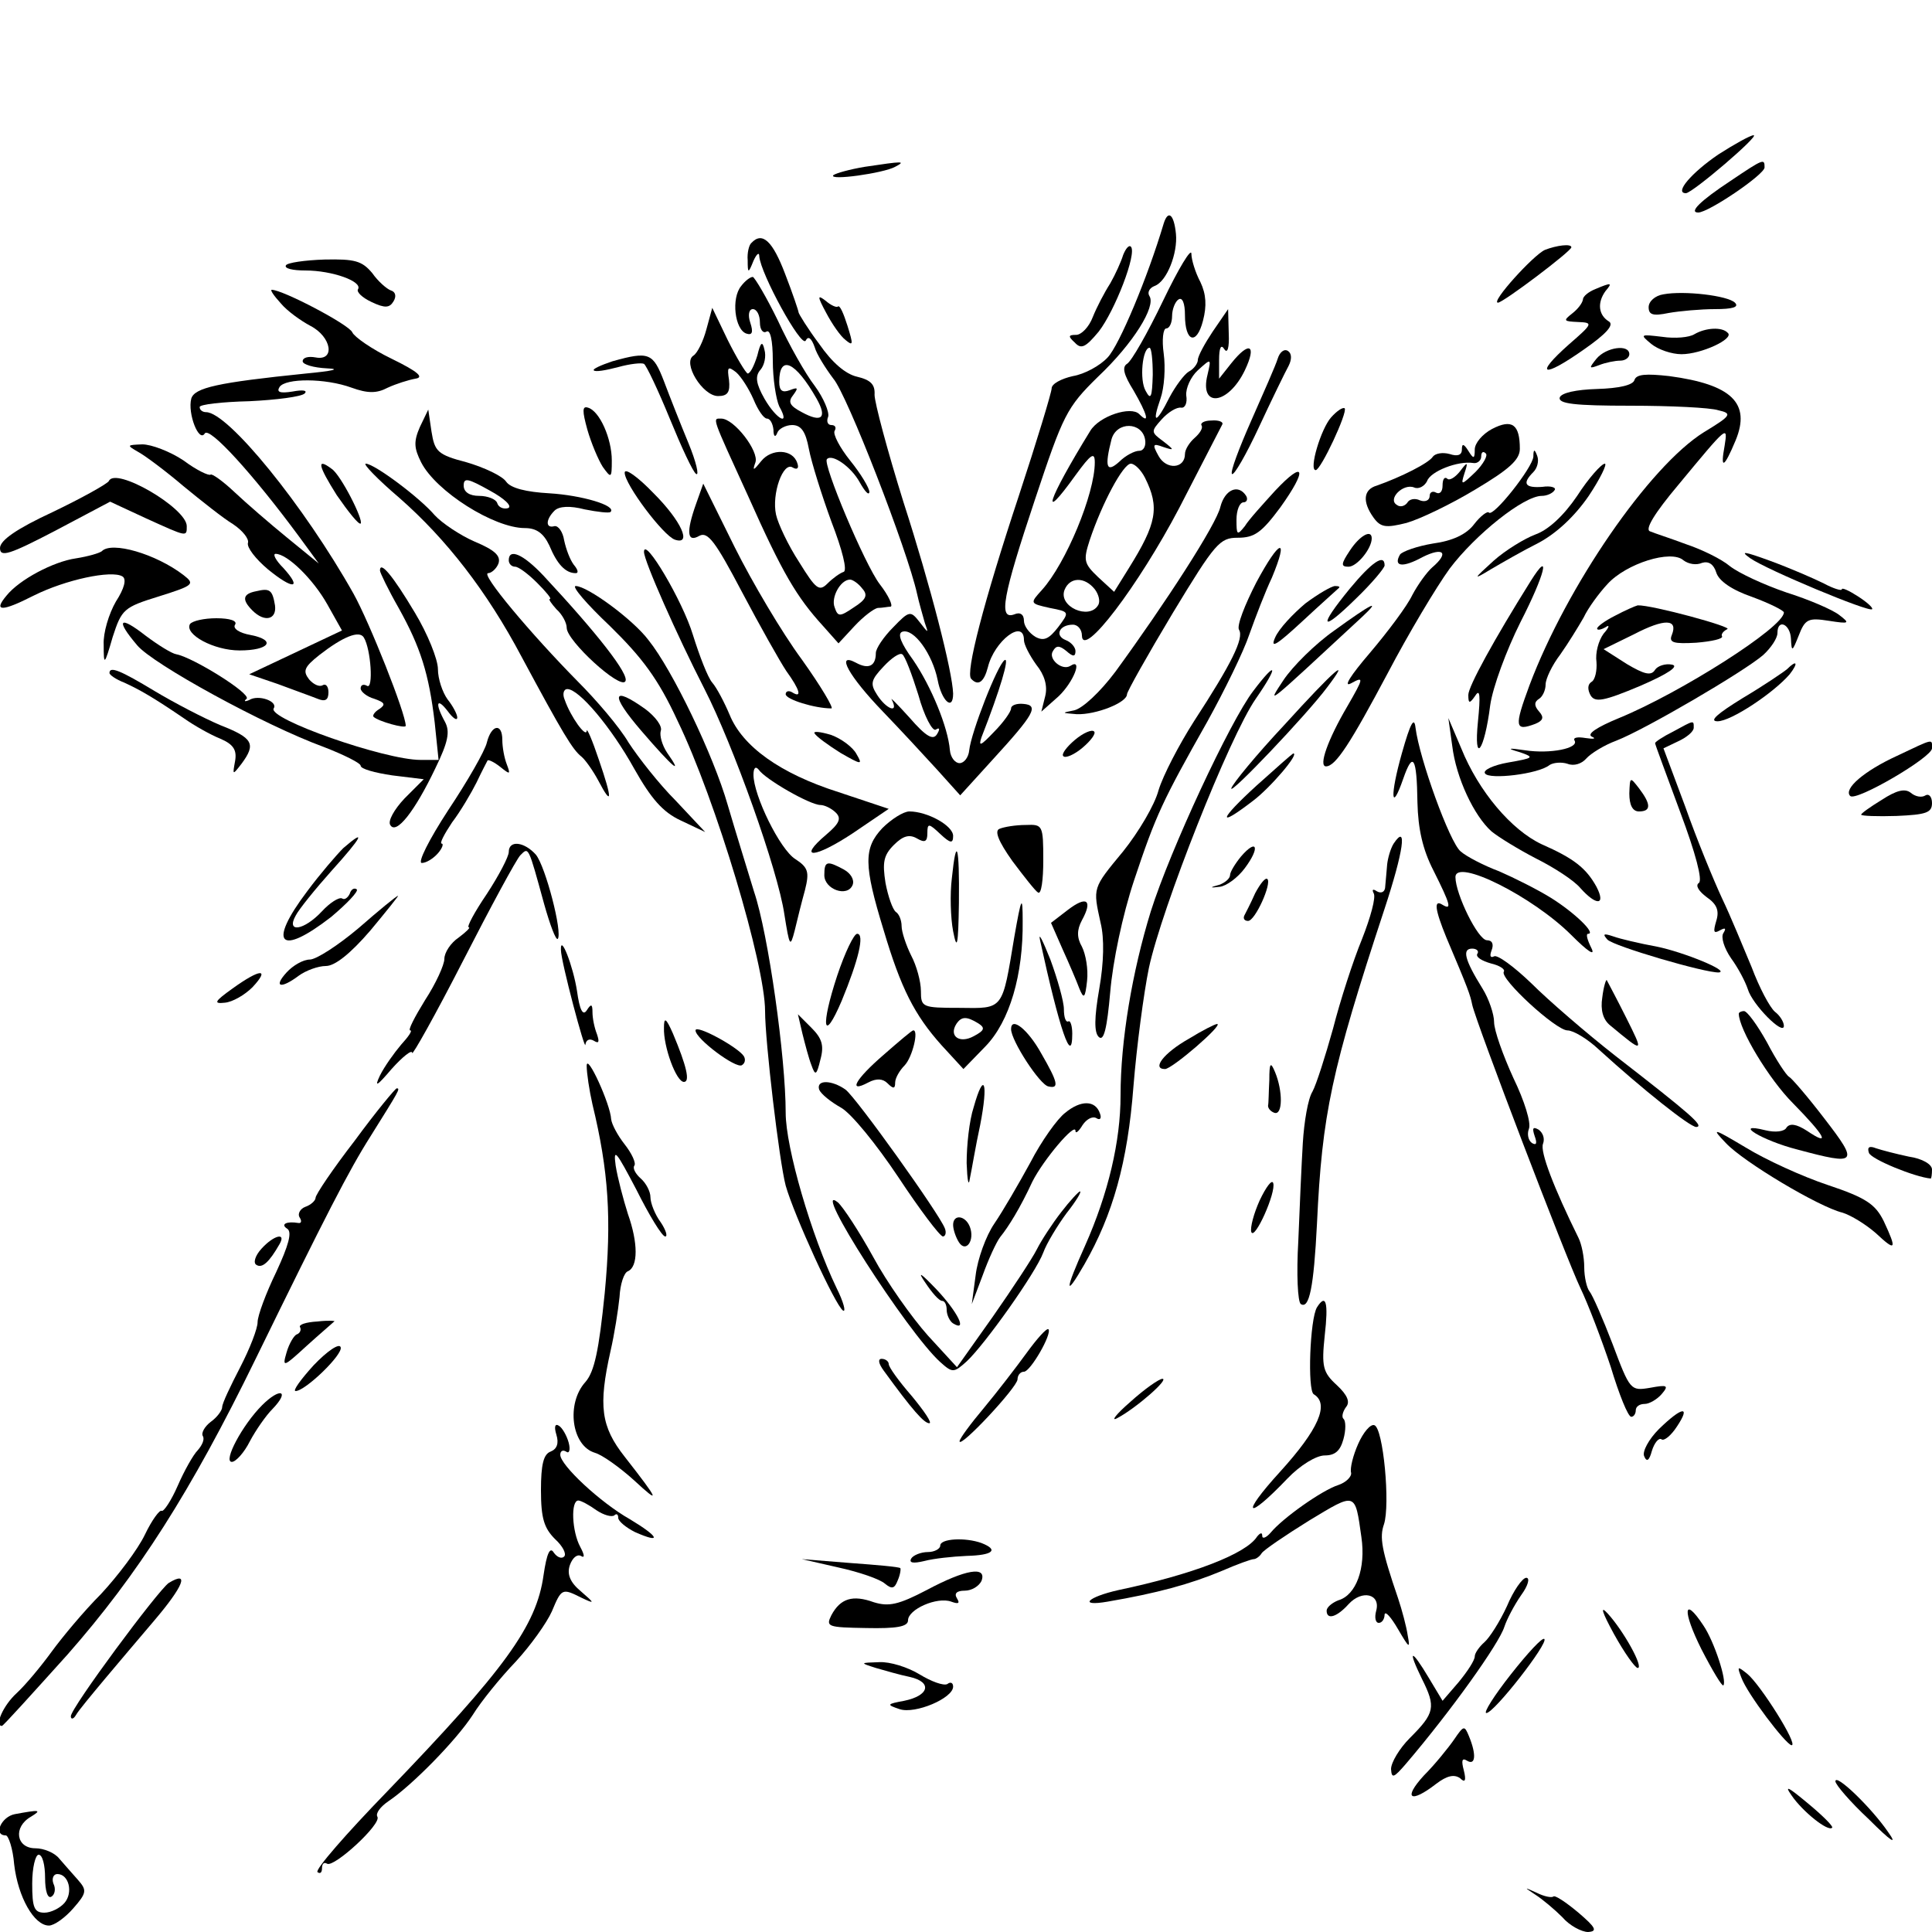 <?xml version="1.0" standalone="no"?>
<!DOCTYPE svg PUBLIC "-//W3C//DTD SVG 20010904//EN"
 "http://www.w3.org/TR/2001/REC-SVG-20010904/DTD/svg10.dtd">
<svg version="1.0" xmlns="http://www.w3.org/2000/svg"
 width="300pt" height="300pt" viewBox="0 0 300 300"
 preserveAspectRatio="xMidYMid meet">
<g transform="translate(0,300) scale(0.1,-0.1)"
fill="#000000" stroke="none">
<path d="M2668 2760 c-41 -28 -69 -60 -50 -60 11 1 115 90 105 90 -5 0 -30
-14 -55 -30z"/>
<path d="M1343 2741 c-24 -4 -45 -10 -49 -13 -8 -9 78 3 96 13 17 9 13 9 -47
0z"/>
<path d="M2687 2719 c-47 -31 -65 -49 -50 -49 16 0 103 59 103 70 0 14 -1 14
-53 -21z"/>
<path d="M1807 2653 c-25 -84 -69 -189 -87 -208 -12 -13 -36 -26 -54 -29 -18
-4 -33 -12 -33 -19 0 -6 -23 -82 -51 -167 -55 -166 -83 -275 -74 -284 11 -12
20 -5 26 18 10 41 56 76 56 42 0 -7 9 -24 19 -38 13 -16 18 -33 14 -49 l-6
-24 27 24 c23 22 38 60 18 47 -13 -8 -35 11 -27 23 5 9 10 9 21 0 10 -9 14 -9
14 0 0 6 -7 14 -15 17 -18 7 -10 24 11 24 8 0 14 -8 14 -17 1 -37 88 78 151
198 35 68 65 126 67 130 2 4 -6 7 -17 6 -11 0 -18 -4 -15 -8 2 -4 -3 -12 -11
-19 -8 -7 -15 -18 -15 -25 0 -23 -29 -25 -41 -3 -10 18 -9 20 7 14 18 -6 18
-5 0 9 -19 14 -19 15 -2 34 10 11 23 19 30 18 6 -1 10 7 8 19 -1 11 7 29 18
39 21 19 21 19 15 -7 -13 -52 32 -47 58 7 19 40 7 46 -21 11 l-19 -24 0 29 c0
19 3 25 8 17 5 -8 8 2 7 24 l-1 38 -24 -35 c-12 -18 -23 -38 -23 -44 0 -5 -6
-14 -14 -18 -7 -4 -21 -23 -30 -40 -21 -42 -28 -42 -14 -2 6 17 8 48 5 70 -3
21 -1 39 4 39 5 0 9 9 9 19 0 11 5 23 10 26 6 4 10 -6 10 -24 0 -42 18 -48 28
-9 6 23 5 41 -4 60 -8 15 -14 35 -14 44 0 10 -20 -23 -44 -73 -24 -50 -49 -94
-56 -98 -8 -5 -5 -17 10 -41 22 -38 26 -54 9 -37 -13 13 -62 -3 -76 -26 -67
-109 -79 -147 -23 -69 24 33 30 37 30 20 0 -49 -45 -157 -82 -198 -19 -21 -19
-21 12 -28 31 -6 31 -6 13 -30 -14 -18 -22 -22 -35 -15 -10 6 -18 17 -18 25 0
10 -6 14 -15 10 -25 -9 -18 28 32 178 44 132 49 143 98 191 55 52 90 109 80
125 -4 6 0 13 8 16 19 7 36 51 33 81 -3 30 -12 38 -19 16z m-17 -235 c-1 -35
-3 -40 -11 -25 -10 17 -5 67 6 67 3 0 5 -19 5 -42z m-12 -100 c2 -10 -2 -18
-9 -18 -7 0 -21 -7 -31 -17 -20 -18 -23 -8 -12 35 8 28 47 27 52 0z m0 -60
c23 -46 18 -71 -25 -140 l-23 -37 -25 23 c-22 21 -23 26 -13 57 19 57 52 119
64 119 6 0 16 -10 22 -22z m-78 -173 c6 -8 9 -19 5 -25 -14 -23 -62 -2 -52 24
8 20 31 21 47 1z"/>
<path d="M1167 2623 c-4 -3 -7 -16 -6 -27 0 -21 1 -21 9 -1 5 11 9 14 9 7 2
-27 65 -142 72 -131 4 8 9 4 14 -10 3 -11 17 -33 29 -49 21 -24 115 -266 130
-334 3 -14 9 -34 12 -45 6 -17 6 -17 -8 1 -14 18 -16 18 -41 -8 -15 -15 -27
-33 -27 -40 0 -20 -11 -26 -31 -15 -32 17 -11 -21 42 -76 26 -27 64 -68 84
-90 l36 -40 50 55 c65 71 73 85 48 87 -10 1 -19 -2 -19 -7 0 -5 -12 -22 -27
-37 -20 -21 -24 -23 -19 -8 29 74 44 125 36 120 -11 -7 -52 -112 -55 -140 -1
-11 -8 -20 -15 -20 -7 0 -14 9 -15 20 -3 36 -29 99 -57 140 -19 26 -25 41 -17
44 18 6 47 -35 55 -75 6 -32 24 -49 24 -21 -1 34 -35 167 -77 297 -25 80 -45
155 -45 167 1 16 -6 23 -27 28 -18 4 -39 22 -59 51 -18 24 -32 47 -32 49 0 2
-9 29 -21 60 -19 50 -35 66 -52 48z m259 -702 c9 -33 22 -57 27 -54 6 4 7 1 2
-7 -6 -10 -17 -4 -43 26 -19 21 -31 33 -27 27 11 -22 -9 -14 -23 8 -11 17 -10
23 10 44 12 13 25 22 29 19 4 -2 15 -31 25 -63z"/>
<path d="M1744 2604 c-3 -10 -12 -30 -20 -44 -9 -14 -21 -37 -27 -52 -6 -16
-18 -28 -26 -28 -12 0 -13 -2 -2 -12 10 -11 17 -7 37 17 25 32 60 122 50 132
-3 3 -8 -3 -12 -13z"/>
<path d="M2399 2612 c-18 -8 -85 -82 -73 -82 8 0 114 80 114 86 0 6 -23 3 -41
-4z"/>
<path d="M444 2588 c-3 -5 11 -8 30 -8 42 0 89 -17 82 -29 -3 -4 6 -13 21 -20
21 -10 28 -9 34 1 5 8 3 15 -4 17 -6 2 -20 14 -29 27 -16 19 -27 22 -74 21
-31 -1 -58 -5 -60 -9z"/>
<path d="M1151 2556 c-16 -19 -10 -68 8 -74 9 -3 11 2 6 17 -4 12 -2 21 4 21
6 0 11 -9 11 -21 0 -11 5 -17 10 -14 6 4 10 -13 10 -45 0 -28 5 -60 10 -71 18
-32 -4 -21 -23 12 -13 23 -15 35 -6 45 6 7 9 21 6 31 -3 14 -6 12 -11 -9 -5
-16 -11 -28 -15 -28 -3 1 -17 24 -31 52 l-24 50 -9 -33 c-5 -19 -14 -37 -20
-41 -18 -11 14 -63 38 -63 15 0 19 6 17 25 -3 20 -2 22 11 12 8 -7 20 -26 27
-42 7 -17 16 -30 21 -30 5 0 9 -8 10 -17 0 -11 3 -13 6 -5 2 6 13 12 23 12 14
0 21 -10 26 -37 4 -21 20 -72 35 -113 17 -44 25 -76 19 -78 -6 -2 -17 -10 -25
-18 -13 -13 -18 -9 -44 33 -17 26 -33 60 -36 74 -7 32 11 83 26 73 7 -4 10 -1
7 7 -7 22 -40 23 -56 3 -12 -15 -14 -16 -9 -2 6 17 -33 68 -53 68 -14 0 -16 6
42 -121 53 -119 75 -156 116 -201 l24 -27 25 27 c14 15 30 27 36 28 7 0 16 2
20 2 4 1 -3 17 -17 35 -23 30 -89 187 -82 194 8 9 38 -12 51 -36 8 -14 14 -21
15 -15 0 6 -13 28 -30 49 -16 20 -27 41 -24 46 3 5 1 9 -5 9 -6 0 -8 6 -5 13
2 7 -7 29 -21 48 -14 18 -40 64 -57 101 -18 37 -36 67 -39 68 -4 0 -12 -6 -18
-14z m117 -175 c17 -30 8 -38 -23 -21 -19 10 -22 16 -13 27 8 11 7 12 -6 7
-11 -4 -16 -1 -16 13 0 43 25 32 58 -26z m71 -295 c9 -10 6 -17 -13 -29 -22
-15 -25 -15 -30 0 -6 15 9 43 24 43 4 0 13 -6 19 -14z"/>
<path d="M2477 2551 c-10 -4 -19 -11 -19 -16 -1 -6 -8 -15 -17 -22 -14 -11
-13 -12 9 -13 24 -1 24 -2 -14 -35 -54 -48 -41 -53 23 -8 36 25 48 39 39 44
-16 10 -18 29 -5 47 11 13 10 14 -16 3z"/>
<path d="M436 2529 c10 -12 31 -27 46 -35 33 -17 39 -55 8 -49 -11 2 -20 0
-20 -6 0 -5 17 -10 38 -11 22 -1 9 -4 -33 -8 -137 -14 -173 -22 -178 -39 -6
-23 12 -69 21 -54 7 11 74 -62 147 -161 l30 -41 -49 40 c-27 22 -64 54 -82 71
-18 17 -35 29 -37 27 -3 -2 -22 7 -42 22 -21 14 -50 25 -64 25 -24 -1 -25 -1
-6 -12 11 -6 43 -30 70 -53 28 -23 62 -50 77 -59 15 -10 25 -23 23 -29 -2 -7
12 -25 31 -41 39 -32 54 -31 24 2 -12 12 -17 22 -12 22 18 0 58 -39 80 -78
l23 -41 -72 -34 -72 -34 44 -15 c24 -9 52 -19 62 -23 12 -5 17 -2 17 10 0 9
-4 14 -9 11 -5 -3 -14 1 -21 9 -10 13 -8 19 16 38 36 28 62 39 69 27 11 -18
15 -81 5 -75 -5 3 -10 2 -10 -4 0 -5 10 -13 21 -16 17 -6 18 -9 8 -16 -7 -4
-11 -10 -9 -12 7 -7 50 -19 50 -14 0 19 -56 160 -81 205 -77 137 -195 282
-229 282 -5 0 -10 3 -10 8 0 4 35 8 77 9 42 2 81 7 86 12 5 5 -3 6 -19 3 -19
-3 -25 -1 -20 7 9 14 71 14 112 -1 25 -9 39 -9 56 0 13 6 32 12 43 14 14 2 4
11 -37 31 -31 15 -58 34 -61 41 -5 12 -108 66 -125 66 -3 0 3 -9 14 -21z"/>
<path d="M2583 2543 c-13 -2 -23 -11 -23 -20 0 -12 7 -14 31 -9 17 3 50 6 72
6 27 0 38 3 31 10 -11 11 -79 19 -111 13z"/>
<path d="M1283 2514 c9 -17 22 -36 30 -42 12 -10 12 -7 3 22 -6 19 -12 33 -15
30 -2 -2 -11 2 -19 9 -13 10 -13 7 1 -19z"/>
<path d="M2631 2481 c-8 -5 -30 -7 -50 -4 -34 4 -35 4 -17 -11 11 -9 32 -16
47 -16 31 0 82 24 72 33 -9 10 -35 8 -52 -2z"/>
<path d="M1984 2443 c-3 -10 -22 -53 -41 -96 -19 -43 -33 -80 -30 -83 3 -3 22
30 42 73 20 43 41 86 46 95 5 10 5 19 -1 23 -6 4 -13 -2 -16 -12z"/>
<path d="M2479 2443 c-12 -15 -12 -16 4 -10 10 4 25 7 33 7 8 0 14 5 14 10 0
16 -36 11 -51 -7z"/>
<path d="M951 2439 c-18 -6 -31 -12 -29 -14 2 -3 19 0 38 5 18 5 36 7 40 5 4
-3 22 -41 40 -85 18 -44 36 -83 41 -86 5 -3 0 19 -12 48 -12 29 -29 72 -38 96
-17 44 -23 47 -80 31z"/>
<path d="M2538 2410 c-2 -8 -24 -13 -58 -14 -33 -1 -55 -6 -58 -13 -3 -10 23
-13 110 -13 62 0 124 -3 136 -7 22 -5 21 -8 -22 -34 -85 -53 -213 -239 -271
-393 -24 -65 -23 -72 9 -60 12 5 14 10 6 19 -8 9 -8 15 0 20 5 3 10 13 10 22
0 9 10 30 23 47 12 17 28 43 36 57 7 15 24 38 37 52 29 32 99 54 118 37 8 -6
20 -8 29 -4 10 3 18 -2 22 -15 4 -13 24 -27 56 -38 27 -10 49 -21 49 -24 0
-23 -161 -125 -256 -164 -34 -14 -51 -25 -42 -29 7 -3 3 -4 -10 -2 -12 2 -20
1 -17 -4 7 -12 -38 -21 -77 -15 -27 4 -29 3 -8 -3 23 -8 22 -9 -18 -16 -23 -4
-40 -12 -36 -17 6 -10 83 -1 100 13 6 4 19 5 28 2 10 -4 22 0 29 8 7 8 28 21
47 28 44 17 198 107 228 133 12 11 22 26 22 34 0 23 20 14 21 -9 1 -21 2 -20
12 5 10 26 15 28 47 23 32 -5 33 -4 16 9 -10 8 -47 24 -82 35 -35 12 -74 30
-88 41 -13 11 -44 26 -68 34 -24 9 -49 17 -56 20 -8 3 7 28 44 72 77 93 77 93
72 61 -7 -38 -1 -35 17 8 24 58 -6 87 -103 100 -36 4 -51 3 -54 -6z"/>
<path d="M912 2333 c6 -21 17 -47 24 -58 13 -18 14 -18 14 10 0 34 -19 77 -37
82 -9 3 -9 -5 -1 -34z"/>
<path d="M2067 2352 c-16 -18 -35 -82 -24 -82 8 0 50 90 45 96 -3 2 -12 -4
-21 -14z"/>
<path d="M652 2337 c-10 -23 -9 -33 2 -55 23 -45 113 -102 161 -102 18 0 29
-8 38 -27 12 -29 25 -43 41 -43 5 0 3 6 -3 13 -6 8 -12 24 -15 38 -2 13 -9 23
-15 22 -14 -4 -14 10 0 24 7 7 24 8 47 2 20 -4 38 -6 40 -4 10 10 -45 26 -95
29 -36 2 -60 8 -67 18 -6 9 -34 22 -61 30 -46 12 -50 17 -55 48 l-5 34 -13
-27z m137 -126 c-7 -2 -15 1 -17 8 -2 6 -15 11 -28 11 -15 0 -24 6 -24 16 0
13 7 11 41 -8 22 -12 35 -24 28 -27z"/>
<path d="M2317 2334 c-15 -8 -27 -22 -27 -32 0 -15 -2 -15 -10 -2 -7 11 -10
12 -10 2 0 -9 -7 -11 -19 -7 -11 3 -22 1 -26 -4 -6 -10 -50 -32 -87 -45 -21
-6 -23 -25 -5 -50 11 -15 19 -16 51 -8 21 6 69 29 107 52 52 31 69 46 69 63 0
38 -12 47 -43 31z m-26 -67 c-22 -21 -23 -21 -17 -2 6 18 5 19 -7 3 -8 -10
-17 -15 -20 -11 -4 3 -7 -1 -7 -11 0 -9 -4 -14 -10 -11 -5 3 -10 1 -10 -5 0
-7 -7 -10 -15 -7 -8 4 -17 2 -20 -4 -4 -5 -11 -7 -16 -3 -15 9 10 34 27 27 7
-3 16 2 20 10 5 15 48 32 72 28 6 -1 12 4 12 10 0 7 3 9 7 5 4 -3 -4 -17 -16
-29z"/>
<path d="M2381 2291 c-1 -17 -62 -94 -69 -87 -2 3 -13 -5 -23 -18 -12 -16 -34
-26 -64 -30 -24 -4 -47 -12 -51 -17 -11 -19 4 -21 35 -4 32 16 42 7 15 -16 -8
-7 -22 -26 -31 -43 -8 -17 -38 -57 -66 -90 -30 -35 -42 -54 -29 -47 20 11 20
9 -6 -36 -30 -51 -45 -93 -33 -93 15 0 38 36 96 145 32 61 75 133 96 162 40
53 115 113 143 113 8 0 17 4 20 9 3 4 -6 7 -19 5 -27 -2 -32 5 -14 23 6 6 9
17 6 25 -4 11 -6 11 -6 -1z"/>
<path d="M523 2231 c18 -26 34 -46 37 -44 5 5 -31 76 -45 85 -24 18 -21 5 8
-41z"/>
<path d="M620 2227 c73 -64 136 -145 190 -247 64 -119 79 -144 93 -155 6 -5
18 -22 26 -37 22 -42 22 -29 1 32 -10 30 -19 51 -19 45 -1 -11 -25 22 -34 48
-4 9 -2 17 4 17 18 0 68 -59 104 -124 26 -46 44 -67 72 -80 l38 -18 -46 49
c-26 26 -58 67 -73 90 -14 24 -50 66 -79 95 -72 73 -152 168 -139 168 5 0 13
7 16 15 4 12 -6 21 -37 34 -23 10 -51 29 -62 41 -24 28 -94 80 -107 80 -5 0
18 -24 52 -53z"/>
<path d="M970 2266 c0 -18 60 -98 78 -104 27 -9 10 29 -33 72 -25 26 -45 40
-45 32z"/>
<path d="M1980 2238 c-19 -21 -41 -45 -47 -55 -12 -15 -13 -14 -13 10 0 15 5
27 11 27 5 0 7 5 4 10 -12 19 -33 10 -40 -17 -6 -27 -85 -149 -163 -256 -24
-32 -51 -57 -64 -60 -20 -4 -20 -4 4 -6 30 -1 78 18 78 31 0 4 32 61 71 126
66 109 73 117 101 117 26 0 37 8 66 47 43 60 38 75 -8 26z"/>
<path d="M2449 2230 c-21 -31 -45 -53 -65 -60 -16 -6 -46 -24 -65 -41 -32 -29
-32 -30 -4 -13 17 10 50 29 74 41 28 15 56 41 78 73 18 27 29 50 25 50 -5 0
-25 -22 -43 -50z"/>
<path d="M169 2253 c-2 -4 -41 -26 -87 -48 -56 -26 -82 -44 -82 -56 0 -15 15
-10 86 27 l85 45 56 -26 c64 -29 63 -29 63 -12 0 28 -111 93 -121 70z"/>
<path d="M1081 2218 c-16 -45 -14 -61 5 -50 13 7 25 -9 66 -87 28 -53 59 -108
69 -123 21 -29 25 -43 9 -33 -5 3 -10 2 -10 -3 0 -8 45 -22 71 -22 4 0 -16 34
-46 76 -31 42 -77 120 -104 174 l-49 99 -11 -31z"/>
<path d="M2096 2145 c-14 -21 -14 -25 -2 -25 13 0 36 28 36 44 0 15 -19 4 -34
-19z"/>
<path d="M1951 2096 c-18 -35 -31 -68 -27 -74 8 -13 -12 -53 -70 -142 -23 -36
-48 -84 -55 -107 -6 -23 -31 -65 -55 -95 -48 -58 -47 -56 -35 -111 6 -24 5
-62 -2 -102 -8 -46 -8 -68 -1 -75 8 -8 13 13 18 70 4 47 19 119 37 173 34 102
44 123 114 247 26 47 56 108 65 135 10 28 25 67 35 88 27 65 12 60 -24 -7z"/>
<path d="M158 2144 c-4 -3 -21 -8 -40 -11 -35 -5 -88 -33 -108 -58 -21 -25 -7
-25 42 0 50 25 121 40 138 30 7 -4 3 -19 -10 -39 -11 -19 -20 -49 -19 -67 0
-33 1 -33 14 12 14 43 17 46 72 63 54 17 56 19 38 33 -43 33 -112 53 -127 37z"/>
<path d="M1000 2143 c0 -14 51 -129 94 -213 44 -86 114 -281 124 -350 8 -50 9
-52 16 -25 4 17 11 45 16 63 7 28 5 35 -15 48 -24 15 -65 99 -65 131 0 10 3
14 8 8 10 -15 80 -55 96 -55 6 0 17 -5 24 -12 9 -9 5 -17 -15 -34 -46 -39 -18
-37 41 2 l56 38 -78 26 c-91 29 -149 71 -169 120 -8 19 -20 42 -27 50 -7 8
-20 42 -30 74 -16 53 -76 154 -76 129z"/>
<path d="M2718 2133 c26 -18 184 -84 189 -79 2 2 -8 11 -22 20 -14 9 -25 14
-25 11 0 -3 -13 1 -28 9 -16 8 -53 24 -83 35 -41 15 -48 16 -31 4z"/>
<path d="M790 2130 c0 -5 4 -10 10 -10 5 0 20 -11 34 -25 14 -14 23 -25 20
-25 -3 0 2 -7 10 -16 9 -8 16 -21 16 -29 0 -20 83 -96 91 -83 7 10 -44 75
-127 164 -32 34 -54 43 -54 24z"/>
<path d="M2096 2086 c-50 -61 -45 -69 9 -16 25 24 45 48 45 52 0 19 -20 5 -54
-36z"/>
<path d="M590 2114 c0 -3 13 -30 29 -58 34 -61 47 -102 56 -178 l6 -58 -28 0
c-56 0 -238 64 -228 80 7 11 -24 22 -38 13 -7 -3 -9 -2 -4 2 7 8 -83 64 -109
69 -7 1 -28 14 -48 29 -41 32 -47 25 -13 -15 24 -29 197 -124 290 -158 31 -12
57 -25 57 -29 0 -5 22 -11 49 -15 l49 -6 -30 -30 c-16 -17 -26 -35 -22 -41 9
-16 38 21 70 88 20 41 23 57 15 72 -16 29 -13 39 4 17 8 -11 15 -16 15 -10 0
5 -7 18 -15 28 -8 11 -15 32 -15 47 0 15 -16 55 -36 88 -34 57 -54 81 -54 65z"/>
<path d="M2377 2098 c-57 -91 -97 -164 -97 -177 0 -14 2 -14 11 -1 7 11 8 0 4
-40 -7 -69 10 -47 19 25 4 28 25 85 47 129 38 74 48 115 16 64z"/>
<path d="M398 2082 c-21 -4 -23 -13 -6 -30 19 -19 38 -14 35 8 -4 24 -8 27
-29 22z"/>
<path d="M947 2028 c50 -49 75 -82 105 -147 60 -124 136 -379 136 -451 0 -47
22 -233 32 -271 13 -46 77 -186 89 -194 5 -3 1 13 -10 35 -39 81 -79 218 -79
272 0 86 -27 278 -49 343 -10 33 -29 94 -41 135 -22 77 -86 210 -123 256 -24
32 -95 84 -113 84 -7 0 17 -28 53 -62z"/>
<path d="M2027 2063 c-19 -16 -41 -39 -47 -53 -8 -18 2 -12 42 25 29 27 55 50
57 52 2 2 0 3 -6 3 -5 0 -26 -12 -46 -27z"/>
<path d="M2072 2021 c-30 -21 -65 -56 -79 -77 -27 -41 -29 -42 122 98 31 29
15 21 -43 -21z"/>
<path d="M2508 2044 c-16 -8 -28 -17 -28 -20 0 -3 6 -2 13 2 7 5 6 0 -3 -10
-8 -11 -13 -30 -11 -44 1 -13 -2 -28 -8 -31 -6 -4 -6 -12 -1 -21 7 -11 20 -9
77 15 44 19 61 31 49 33 -10 2 -22 -2 -26 -8 -6 -10 -17 -7 -44 9 l-36 23 47
23 c48 25 69 24 59 -1 -5 -12 3 -14 38 -12 24 2 42 6 40 10 -2 3 2 8 8 11 11
3 -118 38 -139 37 -4 -1 -20 -8 -35 -16z"/>
<path d="M295 2031 c-9 -16 37 -41 77 -41 46 0 58 16 17 24 -17 3 -28 10 -24
16 4 6 -8 10 -29 10 -19 0 -37 -4 -41 -9z"/>
<path d="M2775 1961 c-6 -5 -37 -26 -69 -45 -39 -24 -53 -36 -39 -36 21 0 87
44 112 73 14 18 11 23 -4 8z"/>
<path d="M170 1955 c0 -3 10 -10 23 -15 24 -11 45 -23 92 -55 17 -12 42 -26
57 -32 21 -9 26 -18 23 -35 -4 -22 -4 -22 10 -4 23 31 18 40 -33 60 -26 11
-72 35 -102 53 -53 32 -70 39 -70 28z"/>
<path d="M1946 1927 c-36 -47 -129 -247 -159 -342 -29 -94 -47 -201 -47 -286
0 -71 -19 -152 -55 -233 -32 -71 -32 -83 -1 -29 44 77 67 158 76 276 5 62 16
145 24 184 20 93 125 359 166 418 36 52 33 61 -4 12z"/>
<path d="M1994 1874 c-44 -47 -80 -91 -82 -98 -4 -13 117 114 149 157 38 50
12 28 -67 -59z"/>
<path d="M996 1865 c49 -57 66 -71 40 -34 -8 12 -12 27 -10 34 3 7 -8 22 -24
34 -52 37 -55 23 -6 -34z"/>
<path d="M2177 1831 c-19 -67 -17 -95 2 -40 15 43 21 34 22 -37 1 -41 8 -73
25 -106 26 -52 29 -62 14 -53 -14 9 -12 -7 6 -51 34 -80 37 -89 40 -104 6 -28
146 -394 168 -440 12 -25 33 -80 47 -122 13 -43 27 -78 32 -78 4 0 7 5 7 10 0
6 6 10 14 10 7 0 19 7 26 15 12 14 9 15 -18 10 -30 -5 -31 -4 -58 68 -15 39
-31 76 -36 82 -4 5 -8 22 -8 37 0 16 -4 36 -9 46 -38 77 -60 134 -55 146 3 8
0 17 -7 22 -9 5 -10 2 -6 -10 4 -11 3 -15 -4 -11 -6 4 -8 14 -5 22 4 9 -7 44
-24 79 -16 35 -30 74 -30 87 0 12 -8 36 -18 52 -28 45 -32 62 -16 62 7 0 11
-4 8 -8 -3 -5 7 -11 21 -15 13 -3 23 -9 20 -13 -6 -11 81 -91 99 -91 9 0 31
-13 49 -30 67 -61 141 -120 151 -120 13 1 -9 20 -125 110 -46 36 -105 87 -131
113 -27 26 -53 45 -58 42 -6 -3 -7 1 -4 9 4 10 1 16 -7 16 -14 0 -49 72 -49
98 0 30 120 -30 180 -90 25 -25 38 -34 31 -20 -6 12 -9 22 -5 22 13 0 -21 33
-58 56 -21 13 -57 31 -80 41 -24 9 -51 23 -60 31 -17 14 -64 144 -70 192 -2
18 -8 7 -21 -39z"/>
<path d="M2255 1842 c6 -50 34 -109 61 -133 11 -9 42 -28 69 -42 28 -14 59
-34 69 -46 25 -28 40 -27 25 2 -16 29 -35 44 -85 66 -47 22 -98 82 -125 149
l-20 47 6 -43z"/>
<path d="M2598 1864 c-16 -8 -28 -16 -28 -18 0 -2 18 -50 39 -107 24 -64 35
-106 29 -110 -6 -4 0 -13 12 -22 16 -11 20 -21 15 -37 -5 -17 -4 -20 5 -15 9
5 11 4 6 -4 -4 -6 1 -23 12 -39 11 -15 22 -36 26 -48 7 -24 56 -73 56 -57 0 6
-6 16 -14 22 -8 7 -24 37 -36 69 -13 31 -33 80 -46 107 -13 28 -39 91 -57 142
l-34 91 23 11 c13 6 24 15 24 21 0 12 1 12 -32 -6z"/>
<path d="M756 1847 c-3 -13 -30 -60 -60 -105 -30 -46 -48 -82 -41 -82 7 0 18
7 25 15 7 8 9 15 6 15 -4 0 4 15 16 33 13 17 30 46 38 62 8 17 16 32 17 34 1
2 10 -2 20 -10 15 -12 16 -12 10 4 -4 10 -7 27 -7 38 0 27 -17 24 -24 -4z"/>
<path d="M1265 1861 c3 -5 21 -18 40 -30 33 -19 35 -19 25 -2 -5 10 -23 24
-40 30 -17 5 -28 6 -25 2z"/>
<path d="M1669 1851 c-13 -11 -21 -22 -18 -25 3 -4 17 2 30 13 13 11 21 22 18
25 -3 4 -17 -2 -30 -13z"/>
<path d="M2945 1826 c-50 -23 -83 -51 -72 -62 9 -9 127 60 127 74 0 15 4 16
-55 -12z"/>
<path d="M1951 1780 c-58 -53 -62 -67 -6 -24 27 20 74 75 63 74 -2 -1 -27 -23
-57 -50z"/>
<path d="M2530 1768 c0 -18 5 -28 15 -28 19 0 19 11 0 36 -14 18 -14 18 -15
-8z"/>
<path d="M2922 1758 c-18 -11 -32 -21 -32 -23 0 -2 25 -3 55 -2 46 2 55 5 55
20 0 10 -5 15 -10 12 -6 -4 -16 -2 -23 4 -9 7 -22 4 -45 -11z"/>
<path d="M1370 1714 c-29 -31 -29 -57 2 -158 27 -91 48 -132 90 -179 l34 -37
34 35 c38 39 59 112 58 195 0 41 -2 38 -13 -25 -19 -114 -16 -111 -85 -110
-58 0 -60 1 -60 26 0 15 -7 40 -15 55 -8 16 -15 37 -15 46 0 9 -4 19 -9 22 -5
4 -12 24 -16 45 -5 32 -3 43 13 59 14 14 24 17 36 10 12 -7 16 -5 16 8 0 16 2
16 20 -1 16 -15 20 -15 20 -3 0 16 -40 38 -68 38 -9 0 -28 -12 -42 -26z m149
-303 c11 -7 10 -11 -7 -20 -22 -12 -39 0 -27 19 8 12 16 12 34 1z"/>
<path d="M1552 1713 c-8 -3 -2 -19 20 -50 18 -24 36 -47 40 -49 5 -3 8 20 8
50 0 55 -1 56 -27 55 -16 0 -34 -3 -41 -6z"/>
<path d="M533 1683 c-10 -10 -36 -40 -56 -67 -62 -82 -43 -102 37 -40 25 21
43 40 40 43 -4 3 -9 0 -11 -7 -3 -6 -8 -10 -12 -7 -5 2 -19 -7 -31 -20 -28
-30 -56 -34 -41 -7 5 10 31 42 56 70 47 52 55 67 18 35z"/>
<path d="M2164 1690 c-5 -8 -9 -23 -10 -32 -1 -10 -2 -25 -3 -34 0 -9 -6 -12
-13 -8 -6 4 -8 3 -5 -3 4 -6 -5 -38 -18 -71 -14 -34 -34 -96 -45 -139 -12 -43
-26 -87 -32 -98 -7 -11 -13 -47 -15 -80 -2 -33 -5 -102 -7 -152 -3 -51 -1 -95
4 -98 13 -8 20 26 25 125 8 170 22 237 105 489 29 88 36 134 14 101z"/>
<path d="M790 1677 c0 -7 -15 -36 -34 -65 -19 -28 -32 -52 -28 -52 3 0 -4 -7
-16 -16 -12 -8 -22 -23 -22 -33 0 -9 -13 -38 -30 -64 -16 -26 -27 -47 -23 -47
4 0 -3 -10 -14 -22 -11 -13 -26 -34 -33 -48 -9 -19 -5 -17 18 10 17 19 32 31
32 25 0 -5 36 59 79 143 43 84 83 158 89 164 13 13 12 15 37 -76 9 -32 18 -56
21 -54 8 9 -19 113 -34 131 -18 20 -42 23 -42 4z"/>
<path d="M1927 1670 c-9 -11 -17 -24 -17 -29 0 -5 -8 -12 -17 -15 -15 -4 -15
-5 1 -3 10 1 28 14 39 29 24 32 19 47 -6 18z"/>
<path d="M1478 1636 c-3 -24 -2 -61 2 -82 6 -31 8 -23 9 44 1 90 -4 106 -11
38z"/>
<path d="M1280 1641 c0 -22 36 -35 44 -15 3 8 -3 18 -14 24 -26 14 -30 13 -30
-9z"/>
<path d="M1949 1613 c-7 -16 -15 -31 -17 -35 -2 -5 1 -8 6 -8 11 0 37 58 30
65 -3 3 -11 -7 -19 -22z"/>
<path d="M557 1559 c-32 -27 -66 -49 -76 -49 -10 0 -26 -9 -36 -20 -21 -23 -9
-26 19 -5 11 8 30 15 42 15 14 0 38 19 69 55 25 30 45 55 43 54 -2 0 -29 -22
-61 -50z"/>
<path d="M1658 1587 l-26 -20 18 -41 c10 -22 22 -50 26 -61 7 -17 9 -15 12 12
2 18 -2 41 -8 53 -8 14 -8 26 0 41 17 31 8 39 -22 16z"/>
<path d="M1615 1540 c30 -138 50 -197 50 -145 0 12 -3 21 -6 19 -4 -2 -7 6 -7
19 0 12 -10 47 -21 77 -12 30 -19 44 -16 30z"/>
<path d="M1300 1485 c-26 -79 -22 -107 7 -39 26 63 36 104 24 104 -5 0 -19
-29 -31 -65z"/>
<path d="M2496 1541 c9 -10 152 -52 173 -51 18 2 -56 32 -96 40 -27 5 -57 12
-68 16 -15 5 -17 4 -9 -5z"/>
<path d="M871 1525 c0 -18 38 -160 38 -147 1 7 6 10 13 6 8 -5 9 -2 5 10 -4
10 -7 25 -7 34 0 13 -2 14 -9 3 -6 -9 -11 1 -15 30 -6 39 -26 90 -25 64z"/>
<path d="M361 1465 c-28 -20 -30 -24 -12 -22 12 1 31 12 43 24 28 30 12 29
-31 -2z"/>
<path d="M2488 1451 c-3 -19 1 -34 12 -43 53 -44 53 -44 25 12 -15 30 -29 56
-30 58 -1 2 -5 -10 -7 -27z"/>
<path d="M2700 1426 c0 -24 47 -102 84 -139 51 -52 59 -68 22 -43 -17 11 -27
12 -32 5 -3 -6 -17 -8 -33 -4 -52 13 -5 -16 50 -30 93 -25 96 -22 42 48 -26
34 -51 63 -55 65 -4 2 -20 26 -34 53 -15 27 -31 49 -36 49 -4 0 -8 -2 -8 -4z"/>
<path d="M1031 1404 c-1 -29 19 -84 31 -84 10 0 4 25 -17 75 -11 25 -14 26
-14 9z"/>
<path d="M1246 1395 c4 -16 10 -39 14 -49 6 -17 8 -16 14 9 6 22 2 33 -14 49
l-21 21 7 -30z"/>
<path d="M1080 1400 c0 -13 63 -60 72 -54 5 3 6 9 3 14 -9 14 -75 50 -75 40z"/>
<path d="M1570 1402 c0 -18 45 -87 58 -89 17 -4 15 6 -11 51 -21 38 -47 58
-47 38z"/>
<path d="M1846 1387 c-39 -22 -58 -47 -37 -47 11 0 91 69 81 70 -3 0 -23 -10
-44 -23z"/>
<path d="M1372 1362 c-44 -38 -56 -60 -24 -43 13 7 23 6 30 -1 9 -9 12 -9 12
1 0 7 7 19 15 27 12 13 22 55 13 54 -2 0 -22 -17 -46 -38z"/>
<path d="M911 1345 c0 -11 4 -38 9 -60 25 -103 30 -178 19 -293 -9 -89 -16
-122 -30 -138 -30 -33 -22 -99 15 -110 11 -3 39 -23 61 -43 41 -38 39 -32 -15
37 -37 47 -41 79 -22 164 6 26 12 64 14 84 1 20 7 38 13 40 16 7 16 44 0 89
-7 22 -16 56 -19 75 -4 29 1 22 32 -37 20 -40 40 -73 45 -73 4 0 1 10 -7 22
-9 12 -16 30 -16 39 0 9 -7 22 -15 29 -8 7 -13 16 -10 20 3 4 -4 19 -15 33
-11 14 -20 31 -21 39 -1 23 -38 104 -38 83z"/>
<path d="M1971 1323 c-1 -18 -1 -36 -2 -40 0 -4 4 -9 10 -11 13 -4 13 34 1 63
-7 17 -9 15 -9 -12z"/>
<path d="M1272 1308 c3 -7 18 -19 34 -28 16 -9 55 -57 89 -108 33 -50 64 -91
69 -92 4 0 6 6 3 13 -9 23 -137 202 -154 215 -21 15 -46 16 -41 0z"/>
<path d="M1512 1281 c-7 -21 -11 -60 -11 -87 1 -27 3 -38 5 -24 3 14 9 51 16
83 13 67 6 85 -10 28z"/>
<path d="M551 1229 c-34 -44 -61 -84 -61 -89 0 -4 -7 -11 -16 -14 -8 -3 -12
-11 -9 -16 4 -6 3 -10 -2 -9 -18 3 -28 -2 -17 -9 8 -5 2 -26 -17 -67 -16 -33
-29 -68 -29 -78 0 -10 -12 -41 -27 -70 -15 -29 -28 -56 -28 -62 0 -5 -8 -16
-18 -23 -9 -7 -15 -17 -12 -22 3 -5 -1 -14 -8 -22 -7 -7 -21 -32 -31 -55 -10
-23 -22 -41 -25 -39 -3 2 -15 -14 -26 -37 -11 -23 -42 -64 -68 -92 -27 -27
-61 -68 -77 -90 -16 -22 -40 -51 -54 -64 -21 -19 -35 -51 -23 -51 2 0 47 50
102 111 109 124 191 252 292 459 109 223 145 293 178 345 45 72 47 75 41 75
-2 0 -32 -36 -65 -81z"/>
<path d="M1654 1272 c-12 -9 -37 -44 -54 -77 -18 -33 -43 -76 -56 -95 -13 -19
-26 -55 -29 -80 l-6 -45 17 45 c9 25 21 51 27 59 13 16 31 45 50 86 17 34 67
93 67 79 0 -5 5 -1 11 9 6 9 15 14 21 11 6 -4 9 -1 6 7 -7 21 -30 21 -54 1z"/>
<path d="M2680 1225 c27 -29 144 -99 181 -108 13 -4 36 -18 52 -32 31 -29 33
-26 12 19 -13 26 -27 36 -87 56 -39 13 -96 39 -127 58 -52 31 -54 31 -31 7z"/>
<path d="M2902 1210 c3 -10 72 -38 96 -40 1 0 2 6 2 14 0 8 -15 17 -36 20 -19
4 -42 10 -51 13 -10 4 -14 2 -11 -7z"/>
<path d="M1956 1136 c-9 -20 -15 -42 -13 -49 5 -14 39 62 34 76 -2 6 -11 -6
-21 -27z"/>
<path d="M1648 1118 c-14 -18 -31 -44 -38 -58 -7 -14 -38 -61 -68 -104 l-56
-79 -45 49 c-25 28 -64 83 -85 122 -22 40 -47 78 -55 85 -44 35 108 -202 159
-248 19 -17 21 -17 41 1 28 26 107 137 119 169 5 14 22 42 36 61 15 19 24 34
21 34 -2 0 -16 -15 -29 -32z"/>
<path d="M1480 1098 c0 -7 4 -19 9 -27 11 -17 25 3 17 24 -7 18 -26 20 -26 3z"/>
<path d="M406 1061 c-10 -11 -13 -22 -8 -25 9 -6 20 4 36 32 11 19 -9 14 -28
-7z"/>
<path d="M1437 1008 c10 -15 21 -28 26 -28 4 0 7 -6 7 -14 0 -8 5 -18 10 -21
23 -14 7 18 -26 53 -25 26 -30 29 -17 10z"/>
<path d="M2045 970 c-11 -18 -15 -129 -5 -135 25 -15 7 -55 -52 -120 -63 -69
-53 -78 11 -11 20 21 45 36 58 36 16 0 24 7 29 25 4 14 4 29 0 32 -3 3 -1 11
4 18 7 8 2 19 -14 34 -22 20 -24 29 -19 77 6 52 2 66 -12 44z"/>
<path d="M466 939 c2 -4 0 -9 -5 -11 -4 -1 -12 -14 -16 -28 -7 -24 -5 -23 31
10 21 19 41 36 43 38 3 1 -9 2 -26 0 -18 -1 -30 -5 -27 -9z"/>
<path d="M1594 899 c-16 -22 -46 -61 -66 -85 -21 -25 -38 -48 -38 -52 0 -12
89 83 90 96 0 6 4 12 10 12 10 0 44 59 38 66 -3 2 -18 -15 -34 -37z"/>
<path d="M487 880 c-20 -22 -33 -40 -28 -40 15 0 74 57 70 68 -2 7 -21 -6 -42
-28z"/>
<path d="M1372 872 c45 -62 63 -82 71 -82 5 0 -8 19 -27 42 -20 23 -36 45 -36
50 0 4 -5 8 -11 8 -6 0 -5 -7 3 -18z"/>
<path d="M1755 823 c-22 -19 -31 -31 -20 -25 30 16 81 61 70 61 -5 0 -28 -16
-50 -36z"/>
<path d="M407 818 c-31 -31 -61 -88 -47 -88 6 0 19 14 28 32 9 17 25 40 35 50
28 29 12 34 -16 6z"/>
<path d="M2576 781 c-16 -16 -26 -35 -23 -42 4 -10 8 -7 12 8 4 13 11 21 15
18 4 -3 15 6 24 20 22 33 8 31 -28 -4z"/>
<path d="M864 772 c4 -13 1 -22 -9 -26 -11 -4 -15 -20 -15 -60 0 -44 5 -59 22
-76 12 -11 18 -23 14 -27 -4 -4 -11 -1 -16 6 -6 10 -11 -1 -16 -35 -11 -79
-60 -146 -243 -336 -63 -65 -112 -121 -108 -125 4 -3 7 -1 7 6 0 7 3 10 8 7
11 -6 85 62 78 73 -3 5 4 15 17 24 36 24 105 94 131 134 13 21 43 58 67 83 23
25 48 60 56 78 15 36 16 36 46 21 21 -10 21 -9 -1 10 -17 14 -22 27 -17 41 4
11 11 17 17 14 6 -4 6 1 -1 14 -13 24 -15 72 -3 72 4 0 17 -7 28 -15 12 -8 24
-11 28 -8 3 3 6 2 6 -4 0 -5 12 -15 26 -22 43 -19 37 -7 -8 20 -46 26 -108 84
-108 100 0 6 4 8 9 5 5 -4 7 3 4 14 -3 11 -10 23 -15 26 -6 4 -8 -1 -4 -14z"/>
<path d="M2109 758 c-8 -18 -13 -38 -11 -45 1 -6 -8 -15 -20 -19 -25 -8 -86
-51 -105 -74 -7 -8 -13 -10 -13 -5 0 6 -3 5 -8 -1 -17 -27 -101 -59 -215 -83
-49 -11 -63 -26 -17 -18 76 13 128 27 178 48 23 10 45 18 49 18 3 0 9 4 12 9
3 5 37 28 74 51 73 44 71 45 81 -26 7 -48 -8 -90 -36 -98 -10 -4 -18 -11 -18
-16 0 -15 16 -10 34 10 21 23 50 16 43 -10 -3 -11 -1 -19 4 -19 5 0 9 6 9 13
1 6 10 -4 21 -23 17 -29 19 -31 15 -10 -2 14 -9 40 -15 58 -26 76 -29 95 -22
115 10 30 -1 150 -15 154 -6 2 -17 -11 -25 -29z"/>
<path d="M1460 600 c0 -5 -9 -10 -19 -10 -11 0 -23 -5 -26 -10 -4 -7 3 -8 20
-4 15 4 44 7 66 8 40 1 51 9 23 20 -25 9 -64 7 -64 -4z"/>
<path d="M1302 566 c32 -7 64 -18 72 -25 11 -9 15 -8 20 5 4 9 5 18 4 19 -2 2
-37 5 -78 8 l-75 6 57 -13z"/>
<path d="M1439 531 c-44 -23 -59 -26 -82 -19 -33 12 -52 6 -66 -20 -9 -18 -6
-19 54 -20 47 -1 65 2 65 12 0 17 45 37 67 29 11 -4 14 -3 9 5 -5 8 0 12 12
12 11 0 22 7 26 15 9 24 -25 18 -85 -14z"/>
<path d="M262 542 c-17 -12 -152 -194 -152 -207 0 -5 4 -5 8 2 4 7 24 31 44
55 20 24 55 65 77 91 46 54 56 79 23 59z"/>
<path d="M2340 506 c-11 -24 -27 -49 -35 -56 -8 -7 -15 -17 -15 -22 0 -6 -11
-23 -25 -40 l-25 -29 -21 35 c-28 47 -34 46 -11 -1 22 -44 20 -53 -19 -92 -16
-16 -29 -38 -29 -48 1 -15 4 -14 23 8 70 82 145 187 153 213 4 12 15 33 26 49
11 15 14 27 8 27 -6 0 -20 -20 -30 -44z"/>
<path d="M2506 463 c16 -29 33 -53 37 -53 10 0 -22 58 -47 85 -12 13 -8 1 10
-32z"/>
<path d="M2642 439 c17 -33 32 -58 34 -56 6 6 -14 68 -31 93 -31 47 -33 23 -3
-37z"/>
<path d="M2346 400 c-26 -33 -43 -60 -38 -60 12 0 97 109 90 115 -3 3 -26 -22
-52 -55z"/>
<path d="M1360 410 c14 -4 38 -11 53 -14 35 -8 30 -29 -9 -37 -27 -5 -28 -6
-7 -13 24 -8 83 17 83 35 0 6 -4 8 -9 4 -6 -3 -25 4 -43 15 -18 11 -46 20 -63
19 -30 -1 -30 -1 -5 -9z"/>
<path d="M2704 395 c9 -25 69 -104 78 -105 11 0 -49 95 -69 111 -15 12 -16 12
-9 -6z"/>
<path d="M2258 299 c-9 -13 -30 -39 -47 -56 -33 -36 -21 -44 19 -13 17 13 28
15 37 9 8 -8 10 -4 6 12 -4 15 -3 20 5 15 13 -8 15 9 3 38 -7 17 -8 17 -23 -5z"/>
<path d="M2850 234 c0 -5 23 -32 52 -59 35 -35 45 -41 30 -20 -26 38 -82 92
-82 79z"/>
<path d="M2782 212 c17 -25 57 -57 63 -50 2 2 -15 19 -38 38 -30 25 -37 29
-25 12z"/>
<path d="M23 183 c-21 -4 -34 -33 -14 -33 4 0 11 -20 13 -45 6 -51 31 -95 54
-95 8 0 25 12 38 27 21 24 21 28 7 44 -9 10 -22 25 -29 33 -7 9 -24 16 -37 16
-30 0 -35 33 -7 49 18 11 13 11 -25 4z m47 -99 c0 -20 4 -33 10 -29 5 3 7 12
3 20 -3 8 0 15 6 15 18 0 25 -29 11 -45 -7 -8 -21 -15 -31 -15 -16 0 -19 8
-19 45 0 25 5 45 10 45 6 0 10 -16 10 -36z"/>
<path d="M2384 58 c11 -7 30 -23 42 -35 11 -13 30 -23 40 -23 15 1 12 7 -15
30 -19 16 -37 28 -39 25 -3 -2 -14 0 -26 6 -20 9 -20 9 -2 -3z"/>
</g>
</svg>
